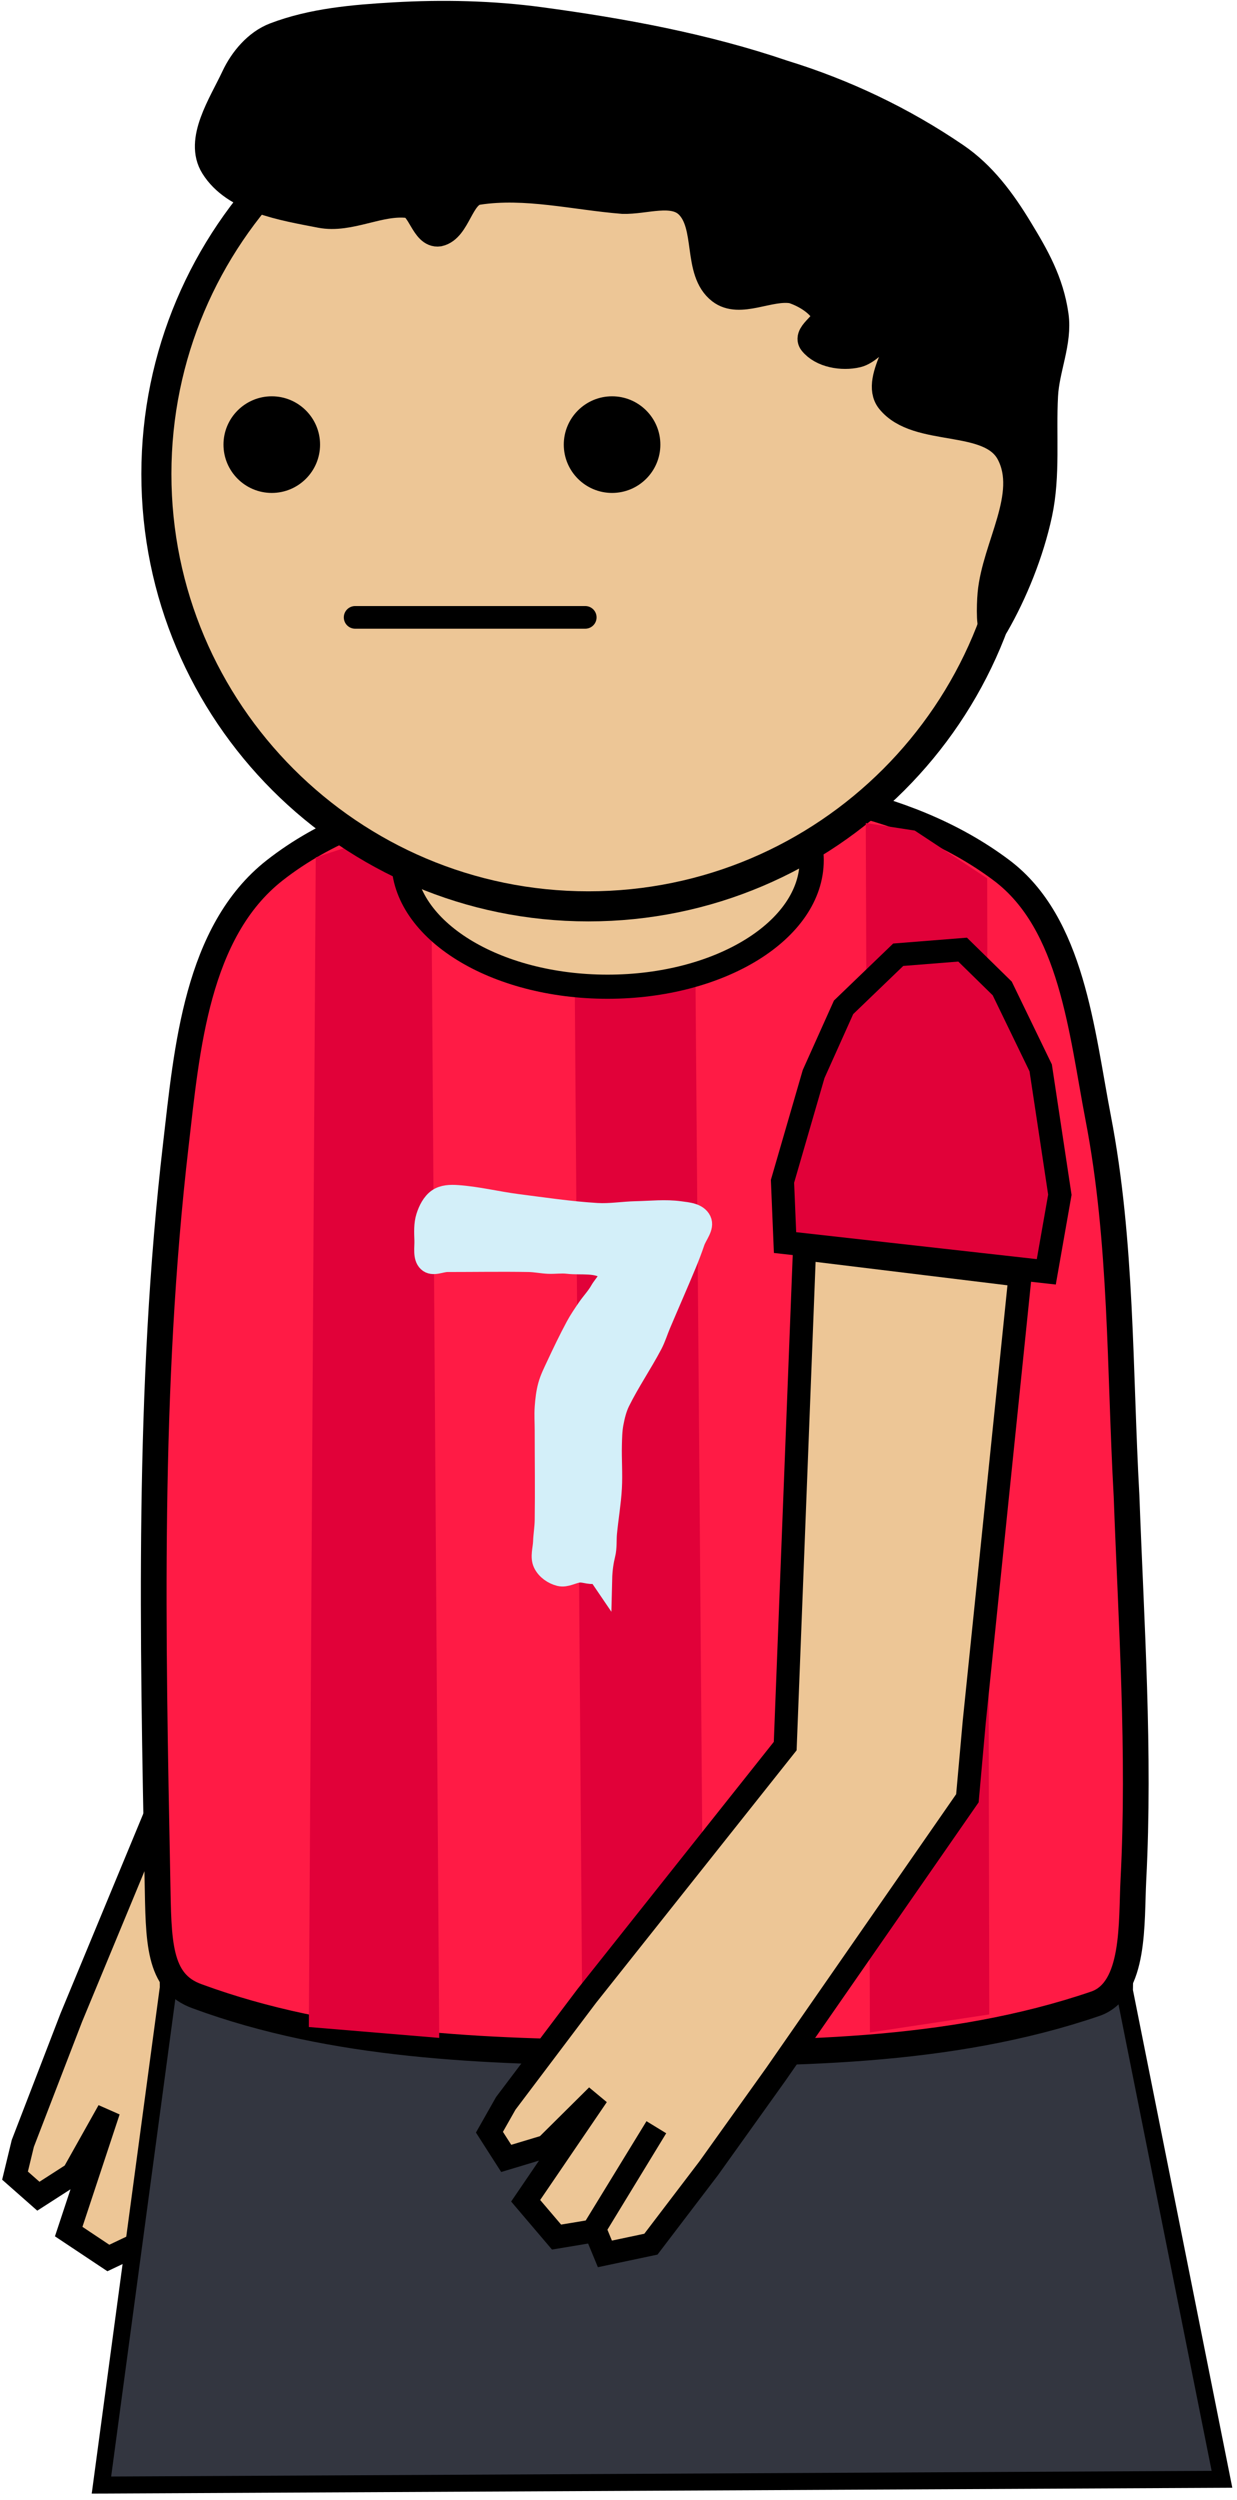 <svg xmlns="http://www.w3.org/2000/svg" xmlns:xlink="http://www.w3.org/1999/xlink" version="1.1" width="107.053" height="216.214" viewBox="12.747 1.59 107.053 216.214">
  <!-- Exported by Scratch - http://scratch.mit.edu/ -->
  <path id="ID0.11782124871388078" fill="#EDC696" stroke="#000000" stroke-width="2" stroke-linecap="round" d="M 44.637 144.112 L 44.674 108.403 L 31.114 108.773 L 29.48 150.601 L 18.914 176.083 L 14.721 186.956 L 14.047 189.742 L 16.067 191.523 L 19.095 189.576 L 22.149 184.136 L 18.692 194.581 L 22.125 196.866 L 24.999 195.502 L 27.817 185.359 L 25.083 195.266 L 26.547 197.115 L 30.145 195.212 L 33.149 187.524 L 36.506 178.105 L 45.879 150.606 L 44.637 144.112 Z "/>
  <path id="ID0.13247013883665204" fill="#E10139" stroke="#000000" stroke-width="2" stroke-linecap="round" d="M 28.729 100.246 L 32.882 89.957 L 37.709 84.045 L 41.824 81.569 L 47.143 83.291 L 50.691 88.811 L 51.877 95.023 L 52.35 104.671 L 50.91 109.775 L 28.328 107.003 L 28.729 100.246 Z "/>
  <g id="ID0.8168169404380023">
    <path id="ID0.3887670743279159" fill="#333640" stroke="#000000" stroke-width="1.469" d="M 110.315 157.94 L 27.182 157.94 L 27.311 173.49 L 21.526 216.503 L 118.499 216.004 L 110.058 173.755 L 110.315 157.94 Z "/>
    <path id="ID0.5024464935995638" fill="#FF1B45" stroke="#000000" stroke-width="2.225" stroke-linecap="round" d="M 68.715 69.161 C 57.701 69.069 45.2 70.062 36.521 76.857 C 29.752 82.163 28.924 92.316 27.968 100.565 C 25.51 121.691 25.965 142.976 26.374 164.151 C 26.476 169.445 26.393 173.024 29.822 174.236 C 41.61 178.577 54.651 179.034 67.417 179.13 C 80.863 179.232 94.796 179.236 107.571 174.867 C 111.012 173.641 110.641 167.876 110.834 164.151 C 111.406 153.104 110.646 142.009 110.241 130.968 C 109.633 120.074 109.854 109 107.794 98.304 C 106.343 90.776 105.529 81.441 99.425 76.857 C 90.995 70.527 79.282 69.069 68.715 69.161 Z "/>
    <path id="ID0.9501931658014655" fill="#E10139" stroke="none" stroke-linecap="round" d="M 50.042 72.478 L 40.072 75.74 L 39.475 176.89 L 50.758 177.832 L 50.042 72.478 Z " stroke-width="0.988"/>
    <path id="ID0.9501931658014655" fill="#E10139" stroke="none" d="M 72.881 79.376 L 62.434 79.376 L 63.15 178.068 L 73.657 177.481 L 72.881 79.376 Z " stroke-width="0.962"/>
    <path id="ID0.1049648616462946" fill="#EDC696" stroke="#000000" stroke-width="2.087" d="M 65.326 65.05 C 60.452 65.05 56.035 66.275 52.837 68.255 C 49.638 70.235 47.658 72.969 47.658 75.987 C 47.658 79.004 49.638 81.738 52.837 83.718 C 56.035 85.698 60.452 86.923 65.326 86.923 C 70.2 86.923 74.617 85.698 77.816 83.718 C 81.014 81.738 82.994 79.004 82.994 75.987 C 82.994 72.969 81.014 70.235 77.816 68.255 C 74.617 66.275 70.2 65.05 65.326 65.05 Z "/>
    <path id="ID0.7782022436149418" fill="#EDC696" stroke="#000000" stroke-width="2.601" d="M 63.668 5.198 C 53.353 5.198 44.006 9.387 37.238 16.155 C 30.47 22.923 26.281 32.27 26.281 42.585 C 26.281 52.9 30.47 62.247 37.238 69.016 C 44.006 75.784 53.353 79.973 63.668 79.973 C 73.984 79.973 83.331 75.784 90.099 69.016 C 96.867 62.247 101.056 52.9 101.056 42.585 C 101.056 32.27 96.867 22.923 90.099 16.155 C 83.331 9.387 73.984 5.198 63.668 5.198 Z "/>
    <path id="ID0.3346423259936273" fill="#000000" stroke="none" d="M 65.717 35.863 C 64.564 35.863 63.519 36.331 62.763 37.087 C 62.006 37.844 61.538 38.889 61.538 40.041 C 61.538 41.194 62.006 42.239 62.763 42.996 C 63.519 43.752 64.564 44.22 65.717 44.22 C 66.87 44.22 67.914 43.752 68.671 42.996 C 69.428 42.239 69.896 41.194 69.896 40.041 C 69.896 38.889 69.428 37.844 68.671 37.087 C 67.914 36.331 66.87 35.863 65.717 35.863 Z " stroke-width="0.557"/>
    <path id="ID0.3346423259936273" fill="#000000" stroke="none" d="M 36.267 35.863 C 35.114 35.863 34.069 36.331 33.313 37.087 C 32.556 37.844 32.088 38.889 32.088 40.041 C 32.088 41.194 32.556 42.239 33.313 42.996 C 34.069 43.752 35.114 44.22 36.267 44.22 C 37.42 44.22 38.464 43.752 39.221 42.996 C 39.978 42.239 40.446 41.194 40.446 40.041 C 40.446 38.889 39.978 37.844 39.221 37.087 C 38.464 36.331 37.42 35.863 36.267 35.863 Z " stroke-width="0.557"/>
    <path id="ID0.5251190410926938" fill="none" stroke="#000000" stroke-width="1.959" stroke-linecap="round" d="M 63.396 54.982 L 43.481 54.982 "/>
    <path id="ID0.9501931658014655" fill="#E10139" stroke="none" stroke-linecap="round" d="M 98.181 77.551 L 91.912 73.419 L 87.674 72.767 L 88.032 177.361 L 98.36 175.802 L 98.181 77.551 Z " stroke-width="0.988"/>
    <path id="ID0.8345567877404392" fill="#D3EFF9" stroke="#D3EFF9" stroke-width="1.778" stroke-linecap="round" d="M 64.835 138.186 C 64.857 137.259 64.978 136.57 65.116 136.012 C 65.265 135.412 65.196 134.769 65.257 134.149 C 65.383 132.855 65.607 131.567 65.679 130.268 C 65.748 129.03 65.648 127.782 65.679 126.542 C 65.695 125.92 65.705 125.289 65.82 124.679 C 65.941 124.039 66.099 123.39 66.382 122.816 C 67.229 121.104 68.308 119.535 69.197 117.849 C 69.481 117.308 69.661 116.707 69.9 116.141 C 70.645 114.38 71.42 112.63 72.151 110.862 C 72.404 110.251 72.641 109.628 72.855 108.999 C 73.063 108.387 73.695 107.715 73.418 107.136 C 73.112 106.5 72.236 106.45 71.588 106.36 C 70.333 106.187 69.054 106.333 67.79 106.36 C 66.664 106.384 65.537 106.583 64.413 106.515 C 62.108 106.376 59.811 106.034 57.518 105.739 C 55.781 105.516 54.058 105.081 52.312 104.963 C 51.743 104.924 51.106 104.938 50.624 105.273 C 50.141 105.611 49.827 106.23 49.639 106.826 C 49.438 107.462 49.474 108.17 49.498 108.844 C 49.521 109.473 49.347 110.298 49.78 110.707 C 50.206 111.111 50.882 110.707 51.468 110.707 C 53.811 110.707 56.161 110.665 58.503 110.707 C 59.089 110.718 59.628 110.836 60.192 110.862 C 60.753 110.888 61.321 110.796 61.88 110.862 C 63.06 111.003 64.449 110.698 65.398 111.483 C 65.851 111.858 64.992 112.66 64.694 113.191 C 64.378 113.754 63.929 114.214 63.568 114.743 C 63.225 115.248 62.876 115.753 62.584 116.296 C 61.984 117.41 61.433 118.559 60.895 119.712 C 60.636 120.267 60.356 120.822 60.192 121.419 C 60.026 122.021 59.956 122.655 59.91 123.282 C 59.862 123.952 59.91 124.629 59.91 125.3 C 59.91 127.886 59.948 130.478 59.91 133.063 C 59.901 133.709 59.793 134.304 59.77 134.926 C 59.746 135.546 59.508 136.24 59.77 136.789 C 60.036 137.347 60.619 137.736 61.176 137.875 C 61.733 138.015 62.297 137.62 62.865 137.565 C 63.378 137.516 63.975 137.866 64.413 137.565 Z "/>
    <path id="ID0.12530163442716002" fill="#000000" stroke="#000000" stroke-width="2.45" stroke-linecap="round" d="M 50.723 21.681 C 49.518 21.857 49.204 19.367 48.105 19.223 C 45.581 18.906 43.002 20.566 40.501 20.078 C 37.205 19.437 33.084 18.797 31.302 15.95 C 29.908 13.724 31.992 10.651 33.107 8.273 C 33.802 6.79 35.019 5.347 36.548 4.762 C 39.799 3.519 43.378 3.218 46.852 3.017 C 51.06 2.773 55.326 2.867 59.503 3.43 C 66.573 4.384 73.722 5.689 80.534 8.013 C 85.775 9.623 90.826 12.016 95.431 15.158 C 97.735 16.727 99.421 18.982 100.927 21.476 C 102.308 23.749 103.586 25.951 104 28.86 C 104.327 31.169 103.211 33.441 103.088 35.805 C 102.907 39.197 103.301 42.676 102.591 46 C 101.871 49.363 100.445 52.866 98.851 55.627 C 98.436 56.345 98.481 53.975 98.572 52.956 C 98.94 48.88 102.088 44.399 100.189 40.773 C 98.433 37.418 92.161 39.128 89.786 36.178 C 88.327 34.365 91.78 30.463 90.94 29.285 C 90.346 28.452 88.518 31.775 86.917 32.154 C 85.632 32.459 83.89 32.169 83.083 31.15 C 82.542 30.468 84.569 29.516 84.222 28.753 C 83.758 27.771 82.487 26.975 81.343 26.61 C 79.32 26.252 76.761 27.944 75.126 26.674 C 73.012 25.033 74.225 21.097 72.341 19.262 C 70.97 17.943 68.574 18.923 66.638 18.861 C 62.494 18.53 58.222 17.442 54.087 18.085 C 52.51 18.334 52.284 21.331 50.723 21.681 Z "/>
  </g>
  <path id="ID0.11782124871388078" fill="#EDC696" stroke="#000000" stroke-width="2" stroke-linecap="round" d="M 97.058 150.522 L 101.03 111.872 L 82.373 109.596 L 80.701 152.595 L 63.538 174.191 L 56.517 183.493 L 55.104 185.986 L 56.556 188.253 L 60.003 187.215 L 64.434 182.823 L 58.239 191.916 L 60.912 195.056 L 64.051 194.534 L 69.548 185.557 L 64.196 194.331 L 65.096 196.511 L 69.078 195.67 L 74.08 189.105 L 79.896 180.97 L 96.468 157.107 L 97.058 150.522 Z "/>
  <path id="ID0.13247013883665204" fill="#E10139" stroke="#000000" stroke-width="2" stroke-linecap="round" d="M 104.47 104.915 L 102.812 93.943 L 99.484 87.075 L 96.054 83.714 L 90.481 84.157 L 85.751 88.706 L 83.16 94.475 L 80.466 103.752 L 80.686 109.05 L 103.296 111.581 L 104.47 104.915 Z "/>
</svg>